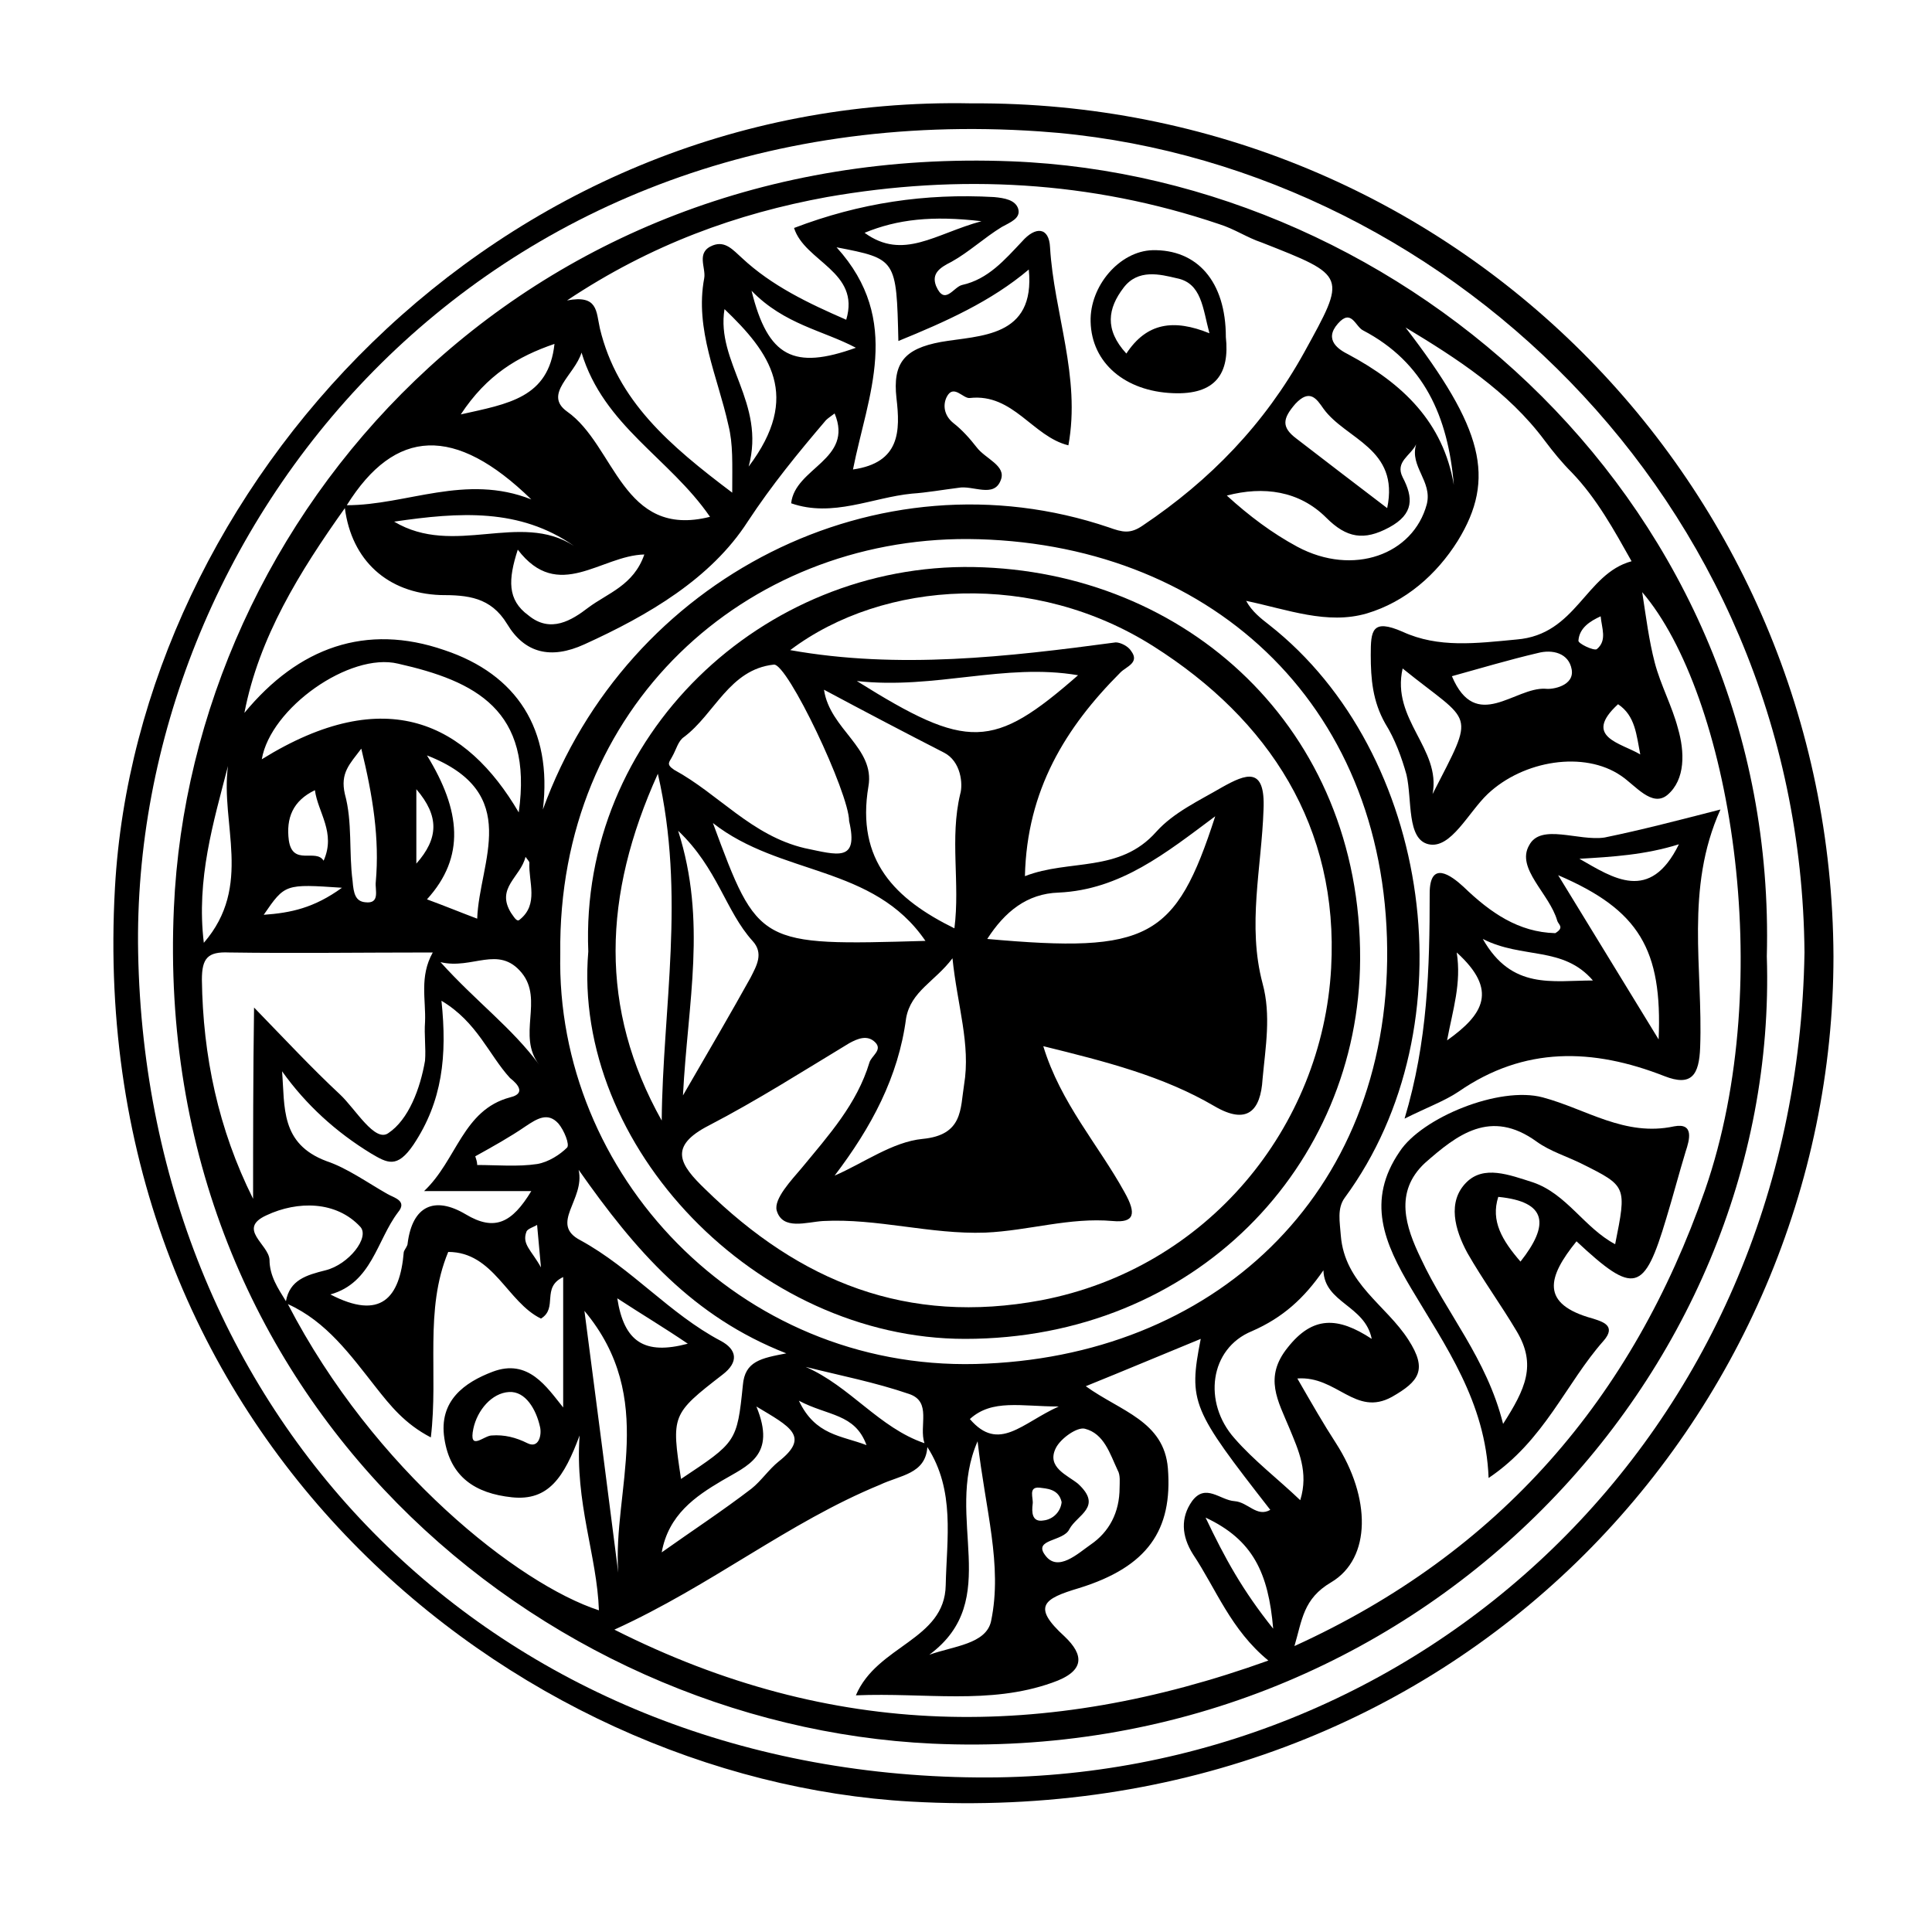 <?xml version="1.0" encoding="utf-8"?>
<!-- Generator: Adobe Illustrator 27.0.1, SVG Export Plug-In . SVG Version: 6.00 Build 0)  -->
<svg version="1.1" id="Lager_1" xmlns="http://www.w3.org/2000/svg" xmlns:xlink="http://www.w3.org/1999/xlink" x="0px" y="0px"
	 viewBox="0 0 200 200" style="enable-background:new 0 0 200 200;" xml:space="preserve">
<path d="M100.6,10.7c-49.5-1-86.4,39.9-88.7,81.2c-3.2,56.9,41.3,92.3,82.4,94.6c56.4,3.2,95.5-40.1,95.5-87.5
	C189.6,50.2,150.3,10.4,100.6,10.7z M101.2,184c-50-0.4-86-36.9-86.9-85.4c-0.8-43.3,34.8-89,93.3-85c41.3,2.8,78.8,38,79.2,85
	C186,148.8,146.7,184.4,101.2,184z"/>
<path d="M182.9,99c1.2-46.4-37.2-80.7-78.2-82.3C53.9,14.7,19.8,53.4,18,94c-2.3,50.9,37.8,84.6,78.5,86.5
	C146.4,182.8,184.3,142.6,182.9,99z M138.5,33.5c1.4-1.6,1.8,0.3,2.6,0.7c6.3,3.3,8.8,8.9,9.4,16c-1.1-6.5-5.3-10.5-10.9-13.5
	C138.6,36.2,137,35.2,138.5,33.5z M133.5,147.9c0.9,2.2,2,4.5,1.1,7.4c-2.3-2.2-4.8-4.1-6.8-6.4c-3.3-3.7-2.6-9.3,1.8-11.1
	c3.2-1.4,5.4-3.4,7.4-6.3c0.1,3.4,4.3,3.6,5,7.1c-3.5-2.3-6.1-2.4-8.7,0.9C130.8,142.6,132.3,145,133.5,147.9z M101,141.2
	c-24.5,0.6-43.5-19.7-43-42.5c-0.3-25.6,19.2-43,42.2-42.9c24.7,0.2,43.2,16.8,43.4,42.5C143.8,123.8,125.5,140.6,101,141.2z
	 M115.9,154c0,2.6-1.1,4.6-3,5.9c-1.3,0.9-3.4,2.9-4.7,1.1c-1.3-1.7,1.9-1.4,2.5-2.7c0.8-1.5,3.5-2.3,0.9-4.7
	c-1.1-0.9-3.3-1.7-2.3-3.7c0.5-1,2.2-2.2,3-2c2,0.5,2.6,2.6,3.4,4.3C116,152.7,115.9,153.5,115.9,154z M107.6,154
	c0.7,0.1,2,0.1,2.3,1.5c-0.1,1-0.9,1.8-1.9,1.9c-1.2,0.2-1.2-0.9-1.1-1.7C107,155.1,106.4,153.9,107.6,154z M101.2,149.2
	c0.8,7.1,2.6,12.8,1.4,18.6c-0.5,2.4-3.9,2.6-6.4,3.5C103.9,165.6,97.7,157.2,101.2,149.2z M100.4,146.9c2.3-2.1,5.3-1.3,9.2-1.3
	C105.8,147.3,103.4,150.4,100.4,146.9z M64,162.8c-1.1-8.6-2.2-17.2-3.5-27.1C68.1,144.8,63.4,154.3,64,162.8z M40.1,123.6
	c-2.1-1.2-4.2-2.7-6.3-3.4c-4.8-1.8-4.3-5.6-4.6-9.3c2.5,3.5,5.6,6.3,9.2,8.5c1.7,1,2.7,1.6,4.4-0.9c3-4.5,3.5-9.2,2.9-14.9
	c3.7,2.2,4.9,5.6,7.1,8c0.1,0.1,2.1,1.5,0,2c-4.9,1.3-5.5,6.5-8.9,9.7c3.5,0,7,0,11.1,0c-2,3.3-3.8,4.2-6.8,2.4
	c-3.2-1.9-5.5-0.9-6,3c0,0.3-0.3,0.6-0.4,0.9c-0.4,4.8-2.4,7.1-7.6,4.4c4.3-1.2,4.8-5.6,7-8.5C42.2,124.3,40.8,124,40.1,123.6z
	 M37.8,93.4c-1-0.1-1.2-0.9-1.3-2.2c-0.4-3,0-6.1-0.8-9c-0.5-2.2,0.5-3.1,1.7-4.7c1.2,4.9,1.9,9.3,1.5,13.8
	C38.8,92.1,39.4,93.6,37.8,93.4z M27.1,78.6c0.9-5.3,9.1-11.1,14.1-9.9c8,1.8,14,4.8,12.5,15.4C48.3,74.9,40,70.6,27.1,78.6z
	 M35.4,91.9c-2.9,2.1-5.3,2.6-8.1,2.8C29.5,91.5,29.5,91.5,35.4,91.9z M32.6,81.8c0.3,2.3,2.2,4.4,0.9,7.3c-0.8-1.3-3.2,0.6-3.6-2.1
	C29.6,84.7,30.3,82.9,32.6,81.8z M53.8,95.2c-0.3,0.3-0.6-0.3-0.9-0.7c-1.6-2.6,1-3.7,1.5-5.8c0.3,0.4,0.4,0.5,0.4,0.6
	C54.7,91.3,55.8,93.6,53.8,95.2z M43.1,81.7c2.4,2.8,2.3,5.1,0,7.7C43.1,86.8,43.1,84.5,43.1,81.7z M44.2,78.2
	c10,3.9,5.4,11,5.2,16.9c-1.6-0.6-3.3-1.3-5.2-2C48.2,88.7,47.7,83.9,44.2,78.2z M54,100.7c2.3,2.8-0.5,6.5,1.8,9.5
	c-2.8-3.8-6.5-6.5-10.2-10.6C48.9,100.4,51.6,97.8,54,100.7z M54.5,127.5c0.1-0.3,0.8-0.5,1.1-0.7c0.1,1.1,0.2,2.2,0.4,4.4
	C55,129.4,54,128.8,54.5,127.5z M55.6,120.5c-2,0.3-4.2,0.1-6.2,0.1c0-0.3-0.1-0.6-0.2-0.9c1.8-1,3.6-2,5.2-3.1
	c1.2-0.8,2.3-1.5,3.4-0.3c0.6,0.7,1.2,2.2,0.9,2.5C58,119.5,56.8,120.3,55.6,120.5z M59.9,121.1c5.9,8.4,11.8,15.2,21.5,19
	c-2.6,0.5-4.3,0.8-4.5,3.3c-0.6,5.9-0.7,5.9-6.4,9.7c-1-6.6-1-6.7,4.3-10.8c1.7-1.3,1.5-2.6-0.2-3.5c-5.3-2.8-9.2-7.5-14.5-10.4
	C56.8,126.7,60.6,124.2,59.9,121.1z M63.9,134.4c2.6,1.7,4.8,3,7.3,4.7C66.7,140.3,64.6,138.9,63.9,134.4z M74.7,153.3
	c2.7-1.6,5.7-2.6,3.6-7.7c3.5,2.1,5.6,3.1,2.3,5.7c-1,0.8-1.8,2-2.8,2.8c-3,2.3-6.2,4.4-9.3,6.6C69.2,156.8,72,154.9,74.7,153.3z
	 M137.3,53.6c2.1,2.1,3.9,2.4,6.5,1c2.6-1.4,2.5-3.1,1.4-5.2c-0.8-1.6,0.8-2.2,1.4-3.4c-0.7,2.3,1.7,3.8,1.1,6.2
	c-1.4,5.2-7.6,7.5-13.4,4.4c-2.6-1.4-5-3.2-7.3-5.3C130.8,50.3,134.5,50.8,137.3,53.6z M134.1,41.8c1.5-1.6,2.2-0.5,2.9,0.5
	c2.3,3.2,7.9,4.1,6.6,10.3c-3.3-2.5-6.4-4.9-9.4-7.2C132.6,44.2,132.8,43.3,134.1,41.8z M53.6,56.9c4.2,5.5,8.6,0.6,13.1,0.5
	c-1.1,3.2-3.8,4-5.8,5.5c-1.7,1.3-3.9,2.7-6.2,0.8C52.5,62.1,52.6,60,53.6,56.9z M40.8,54c6.8-1,13-1.4,18.6,2.5
	C53.8,52.9,47,57.7,40.8,54z M58.7,42.6c-2.5-1.8,0.8-3.8,1.5-6.1c2.3,7.6,9.1,10.9,13.3,17C64.4,55.8,63.7,46.1,58.7,42.6z
	 M57.4,35.6c-0.6,5.6-4.8,6.2-9.7,7.3C50.4,38.8,53.6,36.9,57.4,35.6z M35.9,52.3L35.9,52.3c5-8,11.2-8.3,19.1-0.6
	C48.2,49,42.1,52.3,35.9,52.3L35.9,52.3z M35.7,52.6c0.7,5.4,4.4,8.8,9.9,9c2.8,0,5.2,0.2,6.9,3c1.8,3,4.5,3.7,8,2.1
	c6.6-3,13.1-6.8,16.9-12.7c2.5-3.8,5.2-7.1,8.1-10.5c0.2-0.2,0.5-0.4,0.9-0.7c2,4.8-4.1,5.6-4.5,9.3c4.3,1.5,8.4-0.6,12.5-1
	c1.5-0.1,3.2-0.4,4.8-0.6c1.5-0.3,3.7,1.1,4.4-0.8c0.6-1.5-1.6-2.2-2.5-3.4c-0.7-0.9-1.5-1.8-2.4-2.5c-1-0.8-1.1-1.9-0.7-2.7
	c0.7-1.4,1.7,0.2,2.4,0.1c4.5-0.5,6.5,4,10.2,4.9c1.3-7.1-1.5-13.7-1.9-20.5c-0.1-2.1-1.5-2.2-2.9-0.6c-1.8,1.9-3.5,3.9-6.2,4.5
	c-0.9,0.2-1.8,2.2-2.7,0.1c-0.5-1.3,0.4-1.9,1.6-2.5c1.8-1,3.4-2.5,5.2-3.6c0.9-0.5,2-0.9,1.7-1.9c-0.3-0.9-1.4-1.1-2.5-1.2
	c-7.1-0.4-13.9,0.6-20.7,3.2c1.1,3.5,6.9,4.5,5.4,9.5c-3.9-1.7-7.7-3.5-10.8-6.4c-0.9-0.8-1.7-1.8-3-1.3c-1.8,0.7-0.7,2.3-0.9,3.4
	c-1,5.3,1.4,10.2,2.5,15.2c0.5,2,0.4,3.9,0.4,7c-6.5-4.9-11.9-9.5-13.7-17c-0.4-1.8-0.2-3.5-3.4-2.9c8.7-5.8,17.6-9,26.9-10.7
	c13.7-2.4,27.3-1.7,40.6,2.8c1.6,0.5,2.9,1.4,4.4,1.9c8.9,3.5,8.8,3.4,4.4,11.4c-4.1,7.4-9.7,13.2-16.7,17.9
	c-1.3,0.9-2.1,0.7-3.5,0.2c-23.9-8.1-49.9,5.2-58.6,29.2c1-8.3-2.7-14-10.2-16.5c-8.1-2.8-15.1-0.3-20.7,6.5
	C26.8,66,31,59.2,35.7,52.6L35.7,52.6L35.7,52.6z M93,35.3c4.9-2,9.6-4.1,13.5-7.4c0.7,7.1-5.1,6.8-9.1,7.5c-3.8,0.7-5,2.2-4.6,5.8
	c0.4,3.4,0.4,6.7-4.5,7.4c1.5-7.6,5.2-15.4-1.7-23C92.8,26.8,92.8,26.8,93,35.3z M89.5,24.1c3.4-1.4,7-1.8,12.1-1.2
	C96.8,24.2,93.5,27,89.5,24.1z M77.8,30.1c3.4,3.5,7.4,4.1,10.8,5.9C82.2,38.3,79.5,37,77.8,30.1z M77.5,48.3
	c1.8-6.6-3.4-10.8-2.5-16.3C79.7,36.5,83,41,77.5,48.3z M23.6,79.3c-0.8,6,2.6,12.4-2.5,18.3C20.3,91,22.1,85.1,23.6,79.3z
	 M26.2,124.1c-3.6-7.2-5.2-14.8-5.3-22.7c0-2.2,0.6-2.9,2.8-2.8c6.8,0.1,13.6,0,21.1,0c-1.4,2.5-0.7,4.9-0.8,7.2
	c-0.1,1.3,0.1,2.7,0,4c-0.5,2.9-1.7,6.1-3.8,7.5c-1.4,1-3.4-2.5-5-4c-2.9-2.7-5.6-5.6-8.9-9C26.2,111.3,26.2,117.7,26.2,124.1z
	 M29.6,134.7c-0.8-1.3-1.7-2.6-1.7-4.3c-0.1-1.6-3.4-3.2-0.3-4.6c3.2-1.5,7.2-1.5,9.7,1.2c1,1.1-1.2,3.9-3.6,4.5
	C31.7,132,30,132.5,29.6,134.7C29.6,134.7,29.6,134.7,29.6,134.7z M29.8,135c4,1.8,6.5,5.3,9.1,8.6c1.5,1.9,3,3.8,5.7,5.2
	c0.8-6.7-0.7-13.2,1.8-19.2c4.7,0,6.1,5.2,9.6,6.9c1.8-1.1,0-3.2,2.3-4.3c0,4.7,0,9.2,0,13.5c-1.7-2.1-3.6-5.1-7.3-3.7
	c-2.9,1.1-5.6,3-5,6.9c0.6,4,3.2,5.7,7,6.1c3.8,0.4,5.4-2.1,7-6.4c-0.5,7,1.8,12.4,2,18.1C53.7,164,38.7,152.2,29.8,135
	C29.8,135,29.8,135,29.8,135z M54.6,149.4c-1.2-0.6-2.4-0.9-3.7-0.8c-0.8,0-2.4,1.7-1.9-0.7c0.4-1.9,1.9-3.7,3.7-3.8
	c1.7-0.1,2.8,1.8,3.2,3.6C56.1,148.5,55.8,150,54.6,149.4z M95.7,149.4c-4.7-1.6-7.7-5.9-12.3-7.9c3.6,0.9,7.2,1.6,10.7,2.8
	C96.5,145.1,95.1,147.6,95.7,149.4C95.8,149.4,95.7,149.4,95.7,149.4z M96,149.8c2.9,4.5,2,9.5,1.9,14.3c-0.1,5.7-7.1,6.2-9.3,11.4
	c7.2-0.3,13.8,1,20.3-1.3c3.5-1.2,3.3-2.9,1.3-4.8c-3.4-3.1-2.2-3.9,1.5-5c7.1-2.2,9.7-6,9.2-12.4c-0.4-4.9-4.9-5.9-8.5-8.5
	c4.2-1.7,8-3.3,11.9-4.9c-1.3,6.6-0.9,7.3,7.2,17.7c-1.4,0.8-2.3-0.8-3.7-0.9c-1.5-0.1-3-1.9-4.4,0c-1.2,1.7-1.1,3.6,0.1,5.5
	c2.4,3.6,3.9,7.8,7.8,11c-23.1,8.3-45.1,8.2-67.7-3.2c10.1-4.6,18-11.1,27.5-15C93.2,152.7,95.8,152.6,96,149.8
	C95.9,149.7,95.9,149.7,96,149.8z M82.7,145c3,1.6,5.8,1.3,7,4.6C87.1,148.6,84.4,148.6,82.7,145z M124.8,157.1
	c4.9,2.3,6.5,5.7,7,11.5C128.6,164.6,126.8,161.3,124.8,157.1z M176.5,123.2c-7.5,21.5-21.2,37.5-42.5,47.2c0.8-2.7,0.9-4.9,3.8-6.6
	c4.2-2.5,4.1-8.8,0.5-14.4c-1.3-2-2.5-4.1-4-6.7c4.1-0.3,6,4,9.8,1.9c2.8-1.6,3.7-2.8,1.7-5.9c-2.3-3.6-6.6-5.8-7-10.8
	c-0.1-1.4-0.4-2.8,0.4-3.9c13.1-17.8,9-46.1-7.8-59.3c-0.9-0.7-1.8-1.4-2.4-2.5c4.3,0.9,8.4,2.5,12.5,1.3c4-1.2,7.2-4,9.4-7.5
	c4-6.5,2.6-11.7-5.4-22.1c5.3,3.2,10.6,6.6,14.4,11.7c0.9,1.2,1.8,2.3,2.8,3.3c2.6,2.7,4.4,6,6.2,9.2c-4.8,1.3-5.7,7.6-11.9,8.1
	c-4.2,0.4-8.1,0.9-11.8-0.8c-3.2-1.4-3.3-0.1-3.3,2.4c0,2.5,0.2,4.8,1.5,7.1c1,1.6,1.7,3.5,2.2,5.3c0.6,2.6,0,6.7,2.3,7.2
	c2.3,0.5,4.1-3.3,6.1-5.2c3.7-3.5,10-4.5,13.8-1.9c1.5,1,3.2,3.3,4.8,2c1.9-1.6,1.8-4.5,1.1-6.9c-0.6-2.3-1.8-4.5-2.4-6.8
	c-0.6-2.3-0.9-4.7-1.3-7.3C179,71.8,184.1,101.3,176.5,123.2z M169.8,78.1c-2-1.2-6-1.8-2.3-5.2C169.3,74.1,169.4,76.1,169.8,78.1z
	 M165.3,67.2c-0.3,0.2-2-0.6-1.9-0.9c0.1-1.3,1.2-2,2.3-2.5C165.8,65,166.4,66.3,165.3,67.2z M145.2,69.2c7.3,5.9,7.6,4.2,3.1,13
	C149.2,77.5,144,74.5,145.2,69.2z M150.3,70c2.9-0.8,5.9-1.7,8.9-2.4c1.5-0.4,3.2,0,3.5,1.7c0.3,1.7-2,2.1-2.7,2
	C156.8,71.1,152.8,75.9,150.3,70z"/>
<path d="M158.3,87.5c-1.4,2.4,2.1,5,2.9,7.8c0.1,0.4,0.8,0.7-0.2,1.3c-3.8-0.1-6.7-2.1-9.5-4.8c-1.3-1.2-3.5-2.8-3.5,0.7
	c0,7.7-0.2,15.3-2.6,23.3c2.4-1.2,4.1-1.8,5.6-2.8c6.8-4.7,13.9-4.5,21.3-1.6c2.8,1.1,3.6-0.1,3.7-3c0.3-8.1-1.6-16.4,2.1-24.6
	c-4.3,1.1-8.1,2.1-12,2.9C163.4,87.1,159.5,85.2,158.3,87.5z M149.8,107.7c0.6-3.2,1.5-5.9,1-9.1C155.1,102.5,153.6,105,149.8,107.7
	z M153.5,97.2c4.1,2.1,8.3,0.7,11.4,4.3C160.7,101.5,156.5,102.5,153.5,97.2z M171.7,107.6c-3.6-5.9-6.8-11.1-10.4-17
	C169.7,94.2,172.1,98.3,171.7,107.6z M163.5,88.9c3.4-0.2,6.8-0.4,10.3-1.5C170.8,93.5,167,90.9,163.5,88.9z"/>
<path d="M173.3,116.6c-5.1,1.1-9.1-1.8-13.6-3c-4.5-1.2-12.5,2.1-14.8,5.6c-3.5,5.1-1.6,9.5,1.2,14.2c3.5,5.9,7.7,11.7,8,19.6
	c5.8-3.9,8-9.8,11.9-14.2c1.4-1.6-0.2-2-1.1-2.3c-5.5-1.5-4.7-4.3-1.7-8c6,5.6,7,5.3,9.3-2.4c0.7-2.3,1.3-4.6,2-6.9
	C174.9,118,175.4,116.2,173.3,116.6z M167.2,128.8c-3.2-1.7-5-5.2-8.5-6.4c-2.5-0.8-5.1-1.8-6.9,0c-2,2-1.2,4.9,0.1,7.3
	c1.6,2.8,3.5,5.4,5.1,8.1c2.1,3.5,0.9,6-1.4,9.6c-1.7-6.8-5.9-11.5-8.5-17.1c-1.6-3.3-2.8-6.9,0.4-9.9c3.3-2.9,6.8-5.7,11.6-2.2
	c1.4,1,3.1,1.5,4.7,2.3C168.4,122.8,168.4,122.8,167.2,128.8z M157.4,130.6c-1.9-2.2-3.1-4.2-2.3-6.7
	C160.2,124.4,160.4,126.8,157.4,130.6z"/>
<path d="M121.4,40.7c4.5,0.2,5.9-2.1,5.5-5.8c0-5.8-3-9.1-7.6-9c-3.4,0.1-6.5,3.7-6.4,7.4C113,37.6,116.5,40.5,121.4,40.7z
	 M116.3,29.8c1.5-2,3.8-1.4,5.5-1c2.6,0.5,2.7,3.1,3.4,5.7c-3.7-1.5-6.5-1.1-8.6,2.1C114.3,34.1,114.7,31.9,116.3,29.8z"/>
<path d="M100.8,58.7C78.9,58.3,60,76.2,60.9,98.5c-1.7,20.1,17.4,40.1,39,40.1c23.8,0,40.8-17.9,40.9-39.3
	C140.9,75.4,122.8,59.1,100.8,58.7z M68.5,116c-6.5-11.6-6.1-23.3-0.4-35.9C71,92.7,68.6,104.4,68.5,116z M69.6,78.3
	c0.4-0.7,0.6-1.6,1.2-2c3.2-2.4,4.7-7,9.3-7.5c1.4-0.2,7.8,13.3,7.8,16.2c1,4.3-1.2,3.5-4.6,2.8c-5.5-1.3-8.9-5.6-13.5-8.1
	C68.9,79.1,69.3,78.9,69.6,78.3z M88.7,70.5c8.1,0.9,15.3-1.9,22.9-0.6C102.8,77.6,100.2,77.7,88.7,70.5z M109.6,92.4
	c6.4-0.3,11.1-4.1,16.2-7.9c-4.1,12.7-6.9,14.2-23.6,12.7C104,94.4,106.3,92.5,109.6,92.4z M98.6,99.2c0.5,4.9,1.9,8.9,1.2,13.1
	c-0.4,2.5-0.1,5.2-4.3,5.6c-3.1,0.3-6.1,2.5-9.1,3.8c3.8-5,6.6-10.2,7.4-16.3C94.3,102.6,96.8,101.6,98.6,99.2z M73.8,85.2
	c7,5.5,16.6,4.3,22,12.2C78.5,97.9,78.5,97.9,73.8,85.2z M97.7,77.9c1.8,0.9,2,3.3,1.7,4.3c-1.1,4.6,0,9.2-0.6,13.9
	c-6.1-3-10.2-7-8.9-14.7c0.7-4-4-5.9-4.6-10C89.6,73.7,93.6,75.8,97.7,77.9z M77.9,97.4c1.2,1.3,0.4,2.6-0.2,3.8
	c-2,3.6-4.1,7.2-7,12.2c0.5-9.7,2.5-18-0.5-27.4C74.3,89.9,75.1,94.3,77.9,97.4z M107.8,134.6c-13.9,2.6-25-1.9-34.8-11.5
	c-2.6-2.5-3.9-4.4,0.4-6.6c5-2.6,9.7-5.6,14.5-8.5c0.9-0.5,1.9-0.9,2.7-0.1c0.8,0.8-0.4,1.4-0.6,2.1c-1.3,4.3-4.2,7.5-7,10.9
	c-1.1,1.3-2.9,3.2-2.6,4.4c0.6,2.1,3.1,1.2,4.8,1.1c5.6-0.3,11.1,1.4,16.8,1.2c4.5-0.2,8.7-1.6,13.2-1.2c2.2,0.2,2.5-0.7,1.2-3
	c-2.7-4.9-6.6-9.2-8.4-15.1c6.5,1.6,12.4,3.1,17.7,6.2c3.4,2,4.8,0.5,5-2.8c0.3-3.3,0.9-6.6,0-9.9c-1.6-6-0.1-12,0.1-18
	c0.2-4.5-1.8-3.7-4.3-2.3c-2.4,1.4-5,2.6-6.8,4.6c-3.8,4.3-9,2.8-13.6,4.6c0.2-8.9,4.2-15.4,9.9-21.1c0.6-0.6,2-1,1.1-2.2
	c-0.3-0.5-1.1-0.9-1.6-0.9C104.3,68,93,69.3,81.8,67.3c9.7-7.3,25.3-8.2,37.6-0.4c12,7.6,19.2,18.7,18.4,33.3
	C136.9,116.7,125,131.3,107.8,134.6z"/>
</svg>

